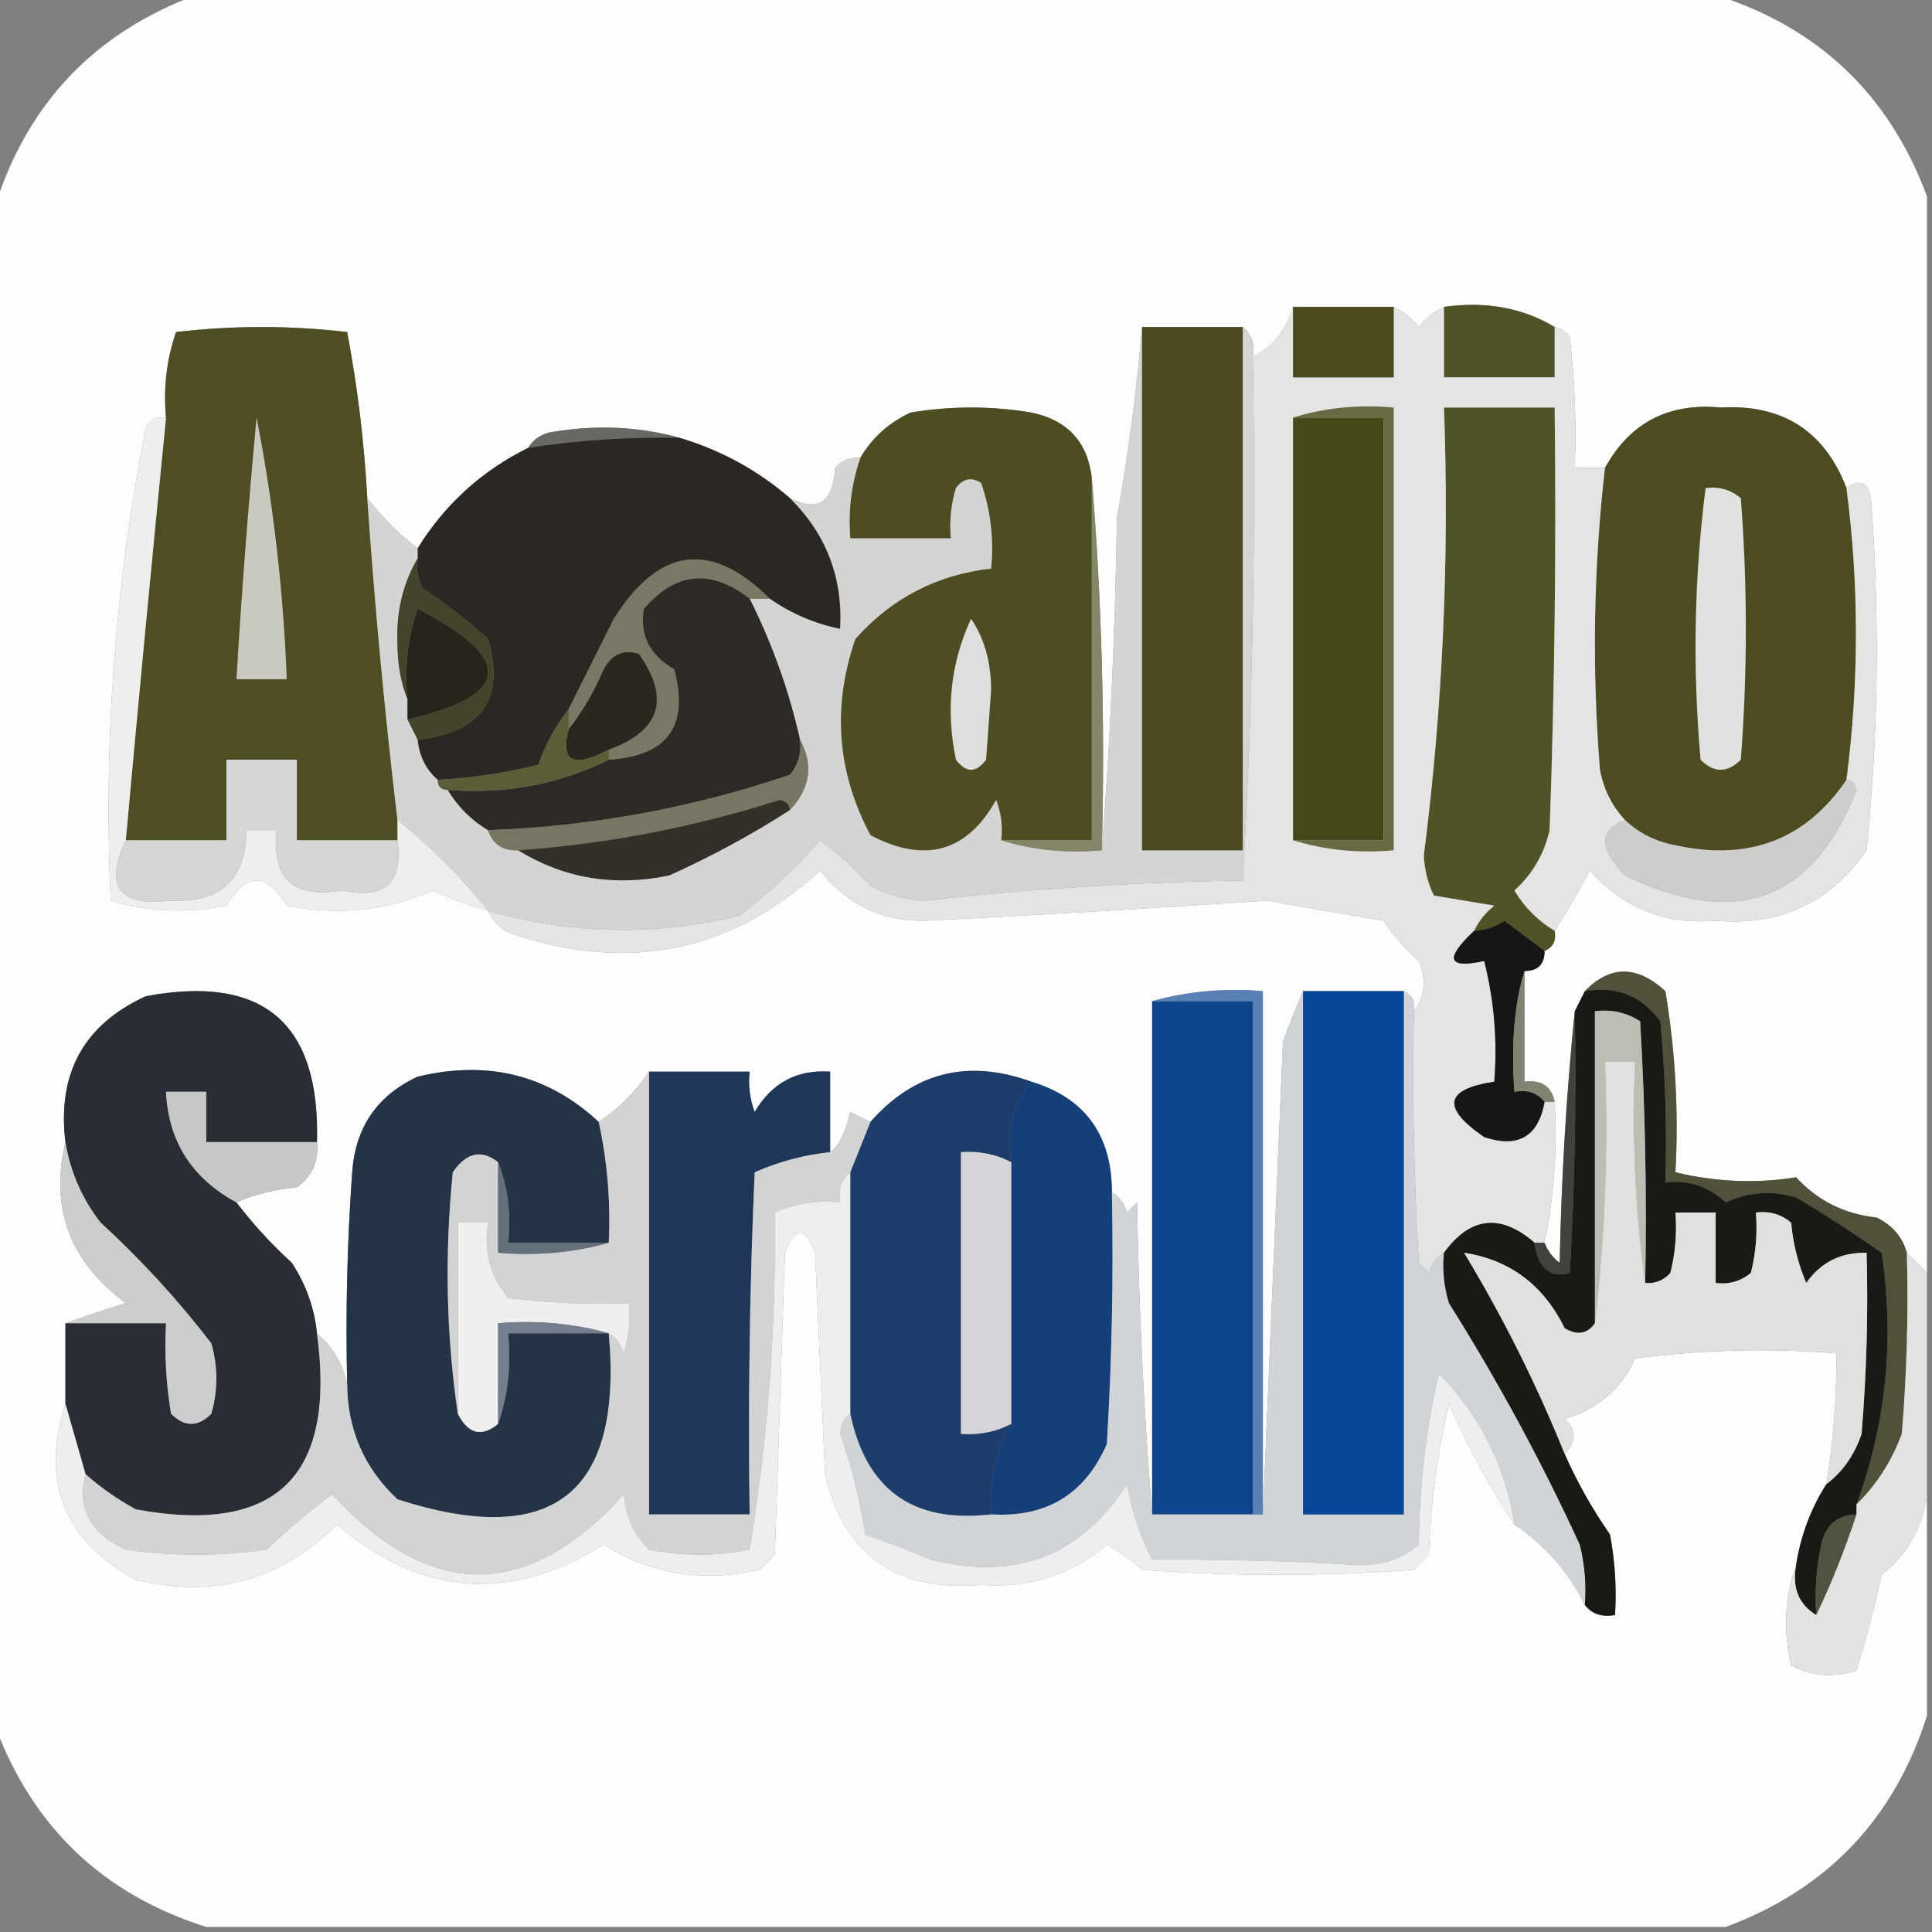 <?xml version="1.0" encoding="UTF-8"?>
<!DOCTYPE svg PUBLIC "-//W3C//DTD SVG 1.1//EN" "http://www.w3.org/Graphics/SVG/1.1/DTD/svg11.dtd">
<svg xmlns="http://www.w3.org/2000/svg" version="1.1" width="192px" height="192px" style="shape-rendering:geometricPrecision; text-rendering:geometricPrecision; image-rendering:optimizeQuality; fill-rule:evenodd; clip-rule:evenodd" xmlns:xlink="http://www.w3.org/1999/xlink">
<rect width="100%" height="100%" fill="#808080" stroke="none"/>
<g><path style="opacity:0.995" fill="#fdfdfd" d="M 19.5,-0.5 C 69.833,-0.5 120.167,-0.5 170.5,-0.5C 180.741,2.74 187.741,9.407 191.5,19.5C 191.5,55.167 191.5,90.833 191.5,126.5C 190.833,125.833 190.167,125.167 189.5,124.5C 189.063,122.926 188.063,121.759 186.5,121C 183.278,120.65 180.612,119.316 178.5,117C 174.524,117.636 170.524,117.469 166.5,116.5C 166.829,110.463 166.496,104.463 165.5,98.5C 162.677,95.913 160.01,95.913 157.5,98.5C 157.167,99.167 156.833,99.833 156.5,100.5C 155.671,108.657 155.171,116.99 155,125.5C 154.283,124.956 153.783,124.289 153.5,123.5C 154.441,118.93 154.774,114.263 154.5,109.5C 154.179,107.952 153.179,107.285 151.5,107.5C 151.5,103.833 151.5,100.167 151.5,96.5C 152.833,96.5 153.5,95.833 153.5,94.5C 154.338,94.158 154.672,93.492 154.5,92.5C 155.757,90.578 156.923,88.578 158,86.5C 161.324,90.245 165.491,91.911 170.5,91.5C 176.901,92.039 181.901,89.705 185.5,84.5C 186.645,73.213 186.811,61.88 186,50.5C 185.925,48.065 185.092,47.398 183.5,48.5C 181.312,42.822 177.145,40.156 171,40.5C 165.819,40.007 161.986,42.007 159.5,46.5C 158.5,46.5 157.5,46.5 156.5,46.5C 156.666,42.154 156.499,37.821 156,33.5C 155.617,32.944 155.117,32.611 154.5,32.5C 151.316,30.586 147.649,29.92 143.5,30.5C 142.542,30.953 141.708,31.619 141,32.5C 140.292,31.619 139.458,30.953 138.5,30.5C 135.167,30.5 131.833,30.5 128.5,30.5C 127.868,32.743 126.534,34.409 124.5,35.5C 124.737,34.209 124.404,33.209 123.5,32.5C 120.167,32.5 116.833,32.5 113.5,32.5C 112.96,38.823 112.127,45.157 111,51.5C 110.83,62.674 110.33,73.674 109.5,84.5C 109.829,71.989 109.495,59.655 108.5,47.5C 108.089,43.921 106.089,41.754 102.5,41C 98.5,40.333 94.5,40.333 90.5,41C 88.34,41.996 86.673,43.496 85.5,45.5C 84.504,45.414 83.671,45.748 83,46.5C 82.773,49.936 81.273,50.936 78.5,49.5C 75.287,46.726 71.62,44.726 67.5,43.5C 63.354,42.353 59.02,42.186 54.5,43C 53.584,43.278 52.917,43.778 52.5,44.5C 47.878,46.789 44.212,50.122 41.5,54.5C 39.605,53.027 37.939,51.36 36.5,49.5C 36.192,43.914 35.526,38.414 34.5,33C 28.833,32.333 23.167,32.333 17.5,33C 16.556,35.719 16.223,38.553 16.5,41.5C 15.624,41.369 14.957,41.703 14.5,42.5C 11.439,58.01 10.272,73.677 11,89.5C 14.744,90.626 18.577,90.793 22.5,90C 24.5,86.667 26.5,86.667 28.5,90C 33.575,91.009 38.409,90.509 43,88.5C 44.8,89.32 46.634,89.986 48.5,90.5C 49.058,91.79 50.058,92.623 51.5,93C 62.875,96.614 72.875,94.447 81.5,86.5C 84.168,89.918 87.668,91.584 92,91.5C 103.397,90.924 114.73,90.258 126,89.5C 129.8,90.199 133.633,90.865 137.5,91.5C 138.48,92.981 139.647,94.315 141,95.5C 141.78,97.387 141.613,99.054 140.5,100.5C 140.672,99.508 140.338,98.842 139.5,98.5C 136.167,98.5 132.833,98.5 129.5,98.5C 128.837,100.042 128.17,101.709 127.5,103.5C 126.833,119.328 126.167,134.995 125.5,150.5C 125.5,133.167 125.5,115.833 125.5,98.5C 121.629,98.185 117.962,98.518 114.5,99.5C 114.5,116.5 114.5,133.5 114.5,150.5C 113.67,140.341 113.17,130.008 113,119.5C 112.667,119.833 112.333,120.167 112,120.5C 111.722,119.584 111.222,118.918 110.5,118.5C 110.49,112.786 107.823,109.12 102.5,107.5C 96.183,105.216 90.85,106.549 86.5,111.5C 85.85,111.196 85.183,110.863 84.5,110.5C 83.992,112.653 83.326,113.987 82.5,114.5C 82.5,111.833 82.5,109.167 82.5,106.5C 79.216,106.269 76.716,107.603 75,110.5C 74.51,109.207 74.343,107.873 74.5,106.5C 71.167,106.5 67.833,106.5 64.5,106.5C 63.145,108.521 61.479,110.188 59.5,111.5C 54.477,106.822 48.477,105.322 41.5,107C 37.479,108.868 35.313,112.035 35,116.5C 34.5,123.492 34.334,130.492 34.5,137.5C 34.028,135.469 33.028,133.802 31.5,132.5C 31.245,129.984 30.411,127.65 29,125.5C 26.96,123.63 25.127,121.63 23.5,119.5C 25.292,118.691 27.292,118.191 29.5,118C 31.037,116.89 31.703,115.39 31.5,113.5C 31.828,101.662 26.161,96.829 14.5,99C 8.339,101.817 5.672,106.65 6.5,113.5C 4.943,120.068 6.943,125.401 12.5,129.5C 10.369,130.169 8.369,130.835 6.5,131.5C 6.5,134.167 6.5,136.833 6.5,139.5C 4.033,147.266 6.366,153.099 13.5,157C 21.254,158.866 27.92,157.033 33.5,151.5C 41.828,158.636 50.661,159.302 60,153.5C 64.692,156.442 69.858,157.276 75.5,156C 76,155.5 76.5,155 77,154.5C 77.333,144.5 77.667,134.5 78,124.5C 79,121.833 80,121.833 81,124.5C 81.333,131.833 81.667,139.167 82,146.5C 83.882,154.548 89.049,158.215 97.5,157.5C 102.248,157.861 106.415,156.528 110,153.5C 111.255,154.211 112.421,155.044 113.5,156C 122.5,156.667 131.5,156.667 140.5,156C 141,155.5 141.5,155 142,154.5C 142.173,149.416 142.839,144.416 144,139.5C 145.917,143.858 148.083,147.858 150.5,151.5C 153.576,153.573 155.91,156.239 157.5,159.5C 158.209,160.404 159.209,160.737 160.5,160.5C 160.664,157.813 160.497,155.146 160,152.5C 158.223,149.941 156.723,147.274 155.5,144.5C 156.684,143.312 156.684,142.145 155.5,141C 158.743,140.092 161.077,138.092 162.5,135C 169.303,134.123 175.969,133.956 182.5,134.5C 182.533,138.869 182.2,143.202 181.5,147.5C 179.957,149.928 178.957,152.594 178.5,155.5C 177.359,158.64 177.192,161.973 178,165.5C 180.064,166.591 182.231,166.758 184.5,166C 185.455,162.901 186.289,159.734 187,156.5C 189.633,154.359 191.133,151.692 191.5,148.5C 191.5,155.833 191.5,163.167 191.5,170.5C 188.26,180.741 181.593,187.741 171.5,191.5C 121.167,191.5 70.833,191.5 20.5,191.5C 10.259,188.26 3.259,181.593 -0.5,171.5C -0.5,121.167 -0.5,70.833 -0.5,20.5C 2.74,10.259 9.407,3.259 19.5,-0.5 Z"/></g>
<g><path style="opacity:1" fill="#525227" d="M 143.5,30.5 C 147.649,29.92 151.316,30.586 154.5,32.5C 154.5,34.167 154.5,35.833 154.5,37.5C 150.833,37.5 147.167,37.5 143.5,37.5C 143.5,35.167 143.5,32.833 143.5,30.5 Z"/></g>
<g><path style="opacity:1" fill="#4e4e22" d="M 36.5,49.5 C 37.236,60.196 38.236,70.862 39.5,81.5C 39.5,82.167 39.5,82.833 39.5,83.5C 36.167,83.5 32.833,83.5 29.5,83.5C 29.5,80.833 29.5,78.167 29.5,75.5C 27.167,75.5 24.833,75.5 22.5,75.5C 22.5,78.167 22.5,80.833 22.5,83.5C 19.167,83.5 15.833,83.5 12.5,83.5C 13.775,69.474 15.108,55.474 16.5,41.5C 16.223,38.553 16.556,35.719 17.5,33C 23.167,32.333 28.833,32.333 34.5,33C 35.526,38.414 36.192,43.914 36.5,49.5 Z"/></g>
<g><path style="opacity:1" fill="#4d4d21" d="M 108.5,47.5 C 108.5,59.5 108.5,71.5 108.5,83.5C 105.5,83.5 102.5,83.5 99.5,83.5C 99.657,82.127 99.49,80.793 99,79.5C 96.087,84.689 91.92,85.856 86.5,83C 83.175,76.754 82.675,70.254 85,63.5C 88.606,59.447 93.106,57.114 98.5,56.5C 98.777,53.553 98.444,50.719 97.5,48C 96.551,47.383 95.718,47.549 95,48.5C 94.507,50.134 94.34,51.801 94.5,53.5C 91.167,53.5 87.833,53.5 84.5,53.5C 84.279,50.721 84.612,48.054 85.5,45.5C 86.673,43.496 88.34,41.996 90.5,41C 94.5,40.333 98.5,40.333 102.5,41C 106.089,41.754 108.089,43.921 108.5,47.5 Z"/></g>
<g><path style="opacity:1" fill="#4d4c20" d="M 183.5,48.5 C 184.754,58.117 184.754,67.784 183.5,77.5C 179.46,83.444 173.794,85.611 166.5,84C 164.548,83.634 162.882,82.8 161.5,81.5C 160.199,80.118 159.366,78.452 159,76.5C 158.193,66.423 158.36,56.423 159.5,46.5C 161.986,42.007 165.819,40.007 171,40.5C 177.145,40.156 181.312,42.822 183.5,48.5 Z"/></g>
<g><path style="opacity:1" fill="#525227" d="M 154.5,92.5 C 154.672,93.492 154.338,94.158 153.5,94.5C 152.185,93.524 150.852,92.524 149.5,91.5C 148.583,92.127 147.583,92.461 146.5,92.5C 146.953,91.542 147.619,90.708 148.5,90C 146.5,89.667 144.5,89.333 142.5,89C 141.892,87.769 141.559,86.436 141.5,85C 143.382,70.247 144.049,55.414 143.5,40.5C 147.167,40.5 150.833,40.5 154.5,40.5C 154.667,54.504 154.5,68.504 154,82.5C 153.464,84.869 152.297,86.869 150.5,88.5C 151.521,90.188 152.855,91.521 154.5,92.5 Z"/></g>
<g><path style="opacity:1" fill="#6a6864" d="M 67.5,43.5 C 62.464,43.413 57.464,43.746 52.5,44.5C 52.917,43.778 53.584,43.278 54.5,43C 59.02,42.186 63.354,42.353 67.5,43.5 Z"/></g>
<g><path style="opacity:1" fill="#2b2823" d="M 67.5,43.5 C 71.62,44.726 75.287,46.726 78.5,49.5C 82.108,53.055 83.775,57.388 83.5,62.5C 80.978,61.989 78.645,60.989 76.5,59.5C 70.665,53.693 65.498,54.36 61,61.5C 59.502,64.495 58.002,67.495 56.5,70.5C 55.229,72.109 54.229,73.942 53.5,76C 50.207,76.826 46.874,77.326 43.5,77.5C 42.326,76.486 41.66,75.153 41.5,73.5C 47.887,72.804 50.22,69.471 48.5,63.5C 46.476,61.642 44.309,59.975 42,58.5C 41.517,57.552 41.35,56.552 41.5,55.5C 41.5,55.167 41.5,54.833 41.5,54.5C 44.212,50.122 47.878,46.789 52.5,44.5C 57.464,43.746 62.464,43.413 67.5,43.5 Z"/></g>
<g><path style="opacity:1" fill="#e4e4e2" d="M 128.5,30.5 C 128.5,32.833 128.5,35.167 128.5,37.5C 131.833,37.5 135.167,37.5 138.5,37.5C 138.5,35.167 138.5,32.833 138.5,30.5C 139.458,30.953 140.292,31.619 141,32.5C 141.708,31.619 142.542,30.953 143.5,30.5C 143.5,32.833 143.5,35.167 143.5,37.5C 147.167,37.5 150.833,37.5 154.5,37.5C 154.5,35.833 154.5,34.167 154.5,32.5C 155.117,32.611 155.617,32.944 156,33.5C 156.499,37.821 156.666,42.154 156.5,46.5C 157.5,46.5 158.5,46.5 159.5,46.5C 158.36,56.423 158.193,66.423 159,76.5C 159.366,78.452 160.199,80.118 161.5,81.5C 158.877,82.432 158.877,84.265 161.5,87C 172.558,92.347 180.224,89.514 184.5,78.5C 184.376,77.893 184.043,77.56 183.5,77.5C 184.754,67.784 184.754,58.117 183.5,48.5C 185.092,47.398 185.925,48.065 186,50.5C 186.811,61.88 186.645,73.213 185.5,84.5C 181.901,89.705 176.901,92.039 170.5,91.5C 165.491,91.911 161.324,90.245 158,86.5C 156.923,88.578 155.757,90.578 154.5,92.5C 152.855,91.521 151.521,90.188 150.5,88.5C 152.297,86.869 153.464,84.869 154,82.5C 154.5,68.504 154.667,54.504 154.5,40.5C 150.833,40.5 147.167,40.5 143.5,40.5C 144.049,55.414 143.382,70.247 141.5,85C 141.559,86.436 141.892,87.769 142.5,89C 144.5,89.333 146.5,89.667 148.5,90C 147.619,90.708 146.953,91.542 146.5,92.5C 143.526,95.297 143.86,96.297 147.5,95.5C 148.491,99.445 148.824,103.445 148.5,107.5C 143.564,108.241 143.23,110.074 147.5,113C 150.872,114.122 152.872,112.955 153.5,109.5C 153.833,109.5 154.167,109.5 154.5,109.5C 154.774,114.263 154.441,118.93 153.5,123.5C 153.167,123.5 152.833,123.5 152.5,123.5C 149.122,120.576 146.122,120.91 143.5,124.5C 142.778,124.918 142.278,125.584 142,126.5C 141.667,126.167 141.333,125.833 141,125.5C 140.5,117.173 140.334,108.84 140.5,100.5C 141.613,99.054 141.78,97.387 141,95.5C 139.647,94.315 138.48,92.981 137.5,91.5C 133.633,90.865 129.8,90.199 126,89.5C 114.73,90.258 103.397,90.924 92,91.5C 87.668,91.584 84.168,89.918 81.5,86.5C 72.875,94.447 62.875,96.614 51.5,93C 50.058,92.623 49.058,91.79 48.5,90.5C 56.713,92.873 65.047,93.039 73.5,91C 76.441,88.713 79.108,86.213 81.5,83.5C 83.316,84.815 84.983,86.315 86.5,88C 88.199,88.958 90.033,89.458 92,89.5C 102.546,88.329 113.046,87.663 123.5,87.5C 124.486,70.214 124.819,52.88 124.5,35.5C 126.534,34.409 127.868,32.743 128.5,30.5 Z"/></g>
<g><path style="opacity:1" fill="#686842" d="M 128.5,41.5 C 131.625,40.521 134.958,40.187 138.5,40.5C 138.5,55.167 138.5,69.833 138.5,84.5C 134.958,84.813 131.625,84.479 128.5,83.5C 131.5,83.5 134.5,83.5 137.5,83.5C 137.5,69.5 137.5,55.5 137.5,41.5C 134.5,41.5 131.5,41.5 128.5,41.5 Z"/></g>
<g><path style="opacity:1" fill="#48491b" d="M 128.5,41.5 C 131.5,41.5 134.5,41.5 137.5,41.5C 137.5,55.5 137.5,69.5 137.5,83.5C 134.5,83.5 131.5,83.5 128.5,83.5C 128.5,69.5 128.5,55.5 128.5,41.5 Z"/></g>
<g><path style="opacity:1" fill="#4b4b1e" d="M 128.5,30.5 C 131.833,30.5 135.167,30.5 138.5,30.5C 138.5,32.833 138.5,35.167 138.5,37.5C 135.167,37.5 131.833,37.5 128.5,37.5C 128.5,35.167 128.5,32.833 128.5,30.5 Z"/></g>
<g><path style="opacity:1" fill="#e1e1df" d="M 169.5,48.5 C 170.822,48.33 171.989,48.663 173,49.5C 173.667,58.167 173.667,66.833 173,75.5C 171.667,76.833 170.333,76.833 169,75.5C 168.196,66.422 168.363,57.422 169.5,48.5 Z"/></g>
<g><path style="opacity:1" fill="#d4d4d2" d="M 113.5,32.5 C 113.5,49.833 113.5,67.167 113.5,84.5C 116.833,84.5 120.167,84.5 123.5,84.5C 123.5,67.167 123.5,49.833 123.5,32.5C 124.404,33.209 124.737,34.209 124.5,35.5C 124.819,52.88 124.486,70.214 123.5,87.5C 113.046,87.663 102.546,88.329 92,89.5C 90.033,89.458 88.199,88.958 86.5,88C 84.983,86.315 83.316,84.815 81.5,83.5C 79.108,86.213 76.441,88.713 73.5,91C 65.047,93.039 56.713,92.873 48.5,90.5C 45.806,87.139 42.806,84.139 39.5,81.5C 38.236,70.862 37.236,60.196 36.5,49.5C 37.939,51.36 39.605,53.027 41.5,54.5C 41.5,54.833 41.5,55.167 41.5,55.5C 40.027,58.017 39.36,60.85 39.5,64C 39.506,66.033 39.839,67.866 40.5,69.5C 40.5,70.167 40.5,70.833 40.5,71.5C 40.833,72.167 41.167,72.833 41.5,73.5C 41.66,75.153 42.326,76.486 43.5,77.5C 43.5,78.167 43.833,78.5 44.5,78.5C 45.5,80.167 46.833,81.5 48.5,82.5C 48.973,83.906 49.973,84.573 51.5,84.5C 56.04,87.296 61.04,88.129 66.5,87C 70.702,85.108 74.702,82.941 78.5,80.5C 80.534,78.345 80.867,76.012 79.5,73.5C 78.405,68.64 76.738,63.974 74.5,59.5C 75.167,59.5 75.833,59.5 76.5,59.5C 78.645,60.989 80.978,61.989 83.5,62.5C 83.775,57.388 82.108,53.055 78.5,49.5C 81.273,50.936 82.773,49.936 83,46.5C 83.671,45.748 84.504,45.414 85.5,45.5C 84.612,48.054 84.279,50.721 84.5,53.5C 87.833,53.5 91.167,53.5 94.5,53.5C 94.34,51.801 94.507,50.134 95,48.5C 95.718,47.549 96.551,47.383 97.5,48C 98.444,50.719 98.777,53.553 98.5,56.5C 93.106,57.114 88.606,59.447 85,63.5C 82.675,70.254 83.175,76.754 86.5,83C 91.92,85.856 96.087,84.689 99,79.5C 99.49,80.793 99.657,82.127 99.5,83.5C 102.625,84.479 105.958,84.813 109.5,84.5C 110.33,73.674 110.83,62.674 111,51.5C 112.127,45.157 112.96,38.823 113.5,32.5 Z"/></g>
<g><path style="opacity:1" fill="#858567" d="M 108.5,47.5 C 109.495,59.655 109.829,71.989 109.5,84.5C 105.958,84.813 102.625,84.479 99.5,83.5C 102.5,83.5 105.5,83.5 108.5,83.5C 108.5,71.5 108.5,59.5 108.5,47.5 Z"/></g>
<g><path style="opacity:1" fill="#4b4a1e" d="M 113.5,32.5 C 116.833,32.5 120.167,32.5 123.5,32.5C 123.5,49.833 123.5,67.167 123.5,84.5C 120.167,84.5 116.833,84.5 113.5,84.5C 113.5,67.167 113.5,49.833 113.5,32.5 Z"/></g>
<g><path style="opacity:1" fill="#c9c9c2" d="M 25.5,41.5 C 27.153,49.95 28.153,58.617 28.5,67.5C 26.833,67.5 25.167,67.5 23.5,67.5C 24.014,58.818 24.681,50.152 25.5,41.5 Z"/></g>
<g><path style="opacity:1" fill="#7a7865" d="M 76.5,59.5 C 75.833,59.5 75.167,59.5 74.5,59.5C 70.638,56.509 67.138,56.842 64,60.5C 63.551,63.094 64.551,65.094 67,66.5C 68.523,72.146 66.356,75.146 60.5,75.5C 60.5,75.167 60.5,74.833 60.5,74.5C 65.625,72.625 66.625,69.458 63.5,65C 62.004,64.493 60.837,64.993 60,66.5C 59.059,68.727 57.892,70.727 56.5,72.5C 56.5,71.833 56.5,71.167 56.5,70.5C 58.002,67.495 59.502,64.495 61,61.5C 65.498,54.36 70.665,53.693 76.5,59.5 Z"/></g>
<g><path style="opacity:1" fill="#46432b" d="M 41.5,55.5 C 41.35,56.552 41.517,57.552 42,58.5C 44.309,59.975 46.476,61.642 48.5,63.5C 50.22,69.471 47.887,72.804 41.5,73.5C 41.167,72.833 40.833,72.167 40.5,71.5C 50.829,69.125 51.162,65.459 41.5,60.5C 40.516,63.428 40.183,66.428 40.5,69.5C 39.839,67.866 39.506,66.033 39.5,64C 39.36,60.85 40.027,58.017 41.5,55.5 Z"/></g>
<g><path style="opacity:1" fill="#2d2a25" d="M 74.5,59.5 C 76.738,63.974 78.405,68.64 79.5,73.5C 79.67,74.822 79.337,75.989 78.5,77C 68.798,80.298 58.798,82.131 48.5,82.5C 46.833,81.5 45.5,80.167 44.5,78.5C 50.228,78.947 55.562,77.947 60.5,75.5C 66.356,75.146 68.523,72.146 67,66.5C 64.551,65.094 63.551,63.094 64,60.5C 67.138,56.842 70.638,56.509 74.5,59.5 Z"/></g>
<g><path style="opacity:1" fill="#eeeeed" d="M 16.5,41.5 C 15.108,55.474 13.775,69.474 12.5,83.5C 10.338,88.133 11.838,90.133 17,89.5C 21.933,89.732 24.433,87.399 24.5,82.5C 25.5,82.5 26.5,82.5 27.5,82.5C 26.964,87.327 29.13,89.327 34,88.5C 38.258,89.407 40.091,87.741 39.5,83.5C 39.5,82.833 39.5,82.167 39.5,81.5C 42.806,84.139 45.806,87.139 48.5,90.5C 46.634,89.986 44.8,89.32 43,88.5C 38.409,90.509 33.575,91.009 28.5,90C 26.5,86.667 24.5,86.667 22.5,90C 18.577,90.793 14.744,90.626 11,89.5C 10.272,73.677 11.439,58.01 14.5,42.5C 14.957,41.703 15.624,41.369 16.5,41.5 Z"/></g>
<g><path style="opacity:1" fill="#27241e" d="M 40.5,71.5 C 40.5,70.833 40.5,70.167 40.5,69.5C 40.183,66.428 40.516,63.428 41.5,60.5C 51.162,65.459 50.829,69.125 40.5,71.5 Z"/></g>
<g><path style="opacity:1" fill="#2a2721" d="M 60.5,74.5 C 56.985,76.361 55.652,75.694 56.5,72.5C 57.892,70.727 59.059,68.727 60,66.5C 60.837,64.993 62.004,64.493 63.5,65C 66.625,69.458 65.625,72.625 60.5,74.5 Z"/></g>
<g><path style="opacity:1" fill="#dededc" d="M 96.5,61.5 C 97.805,63.397 98.471,65.731 98.5,68.5C 98.333,70.833 98.167,73.167 98,75.5C 97,76.833 96,76.833 95,75.5C 93.966,70.543 94.466,65.876 96.5,61.5 Z"/></g>
<g><path style="opacity:1" fill="#5d5c39" d="M 56.5,70.5 C 56.5,71.167 56.5,71.833 56.5,72.5C 55.652,75.694 56.985,76.361 60.5,74.5C 60.5,74.833 60.5,75.167 60.5,75.5C 55.562,77.947 50.228,78.947 44.5,78.5C 43.833,78.5 43.5,78.167 43.5,77.5C 46.874,77.326 50.207,76.826 53.5,76C 54.229,73.942 55.229,72.109 56.5,70.5 Z"/></g>
<g><path style="opacity:1" fill="#787662" d="M 79.5,73.5 C 80.867,76.012 80.534,78.345 78.5,80.5C 78.44,79.957 78.107,79.624 77.5,79.5C 68.898,82.221 60.231,83.888 51.5,84.5C 49.973,84.573 48.973,83.906 48.5,82.5C 58.798,82.131 68.798,80.298 78.5,77C 79.337,75.989 79.67,74.822 79.5,73.5 Z"/></g>
<g><path style="opacity:1" fill="#33302a" d="M 78.5,80.5 C 74.702,82.941 70.702,85.108 66.5,87C 61.04,88.129 56.04,87.296 51.5,84.5C 60.231,83.888 68.898,82.221 77.5,79.5C 78.107,79.624 78.44,79.957 78.5,80.5 Z"/></g>
<g><path style="opacity:1" fill="#cdcdcb" d="M 183.5,77.5 C 184.043,77.56 184.376,77.893 184.5,78.5C 180.224,89.514 172.558,92.347 161.5,87C 158.877,84.265 158.877,82.432 161.5,81.5C 162.882,82.8 164.548,83.634 166.5,84C 173.794,85.611 179.46,83.444 183.5,77.5 Z"/></g>
<g><path style="opacity:1" fill="#d5d5d3" d="M 39.5,83.5 C 40.091,87.741 38.258,89.407 34,88.5C 29.13,89.327 26.964,87.327 27.5,82.5C 26.5,82.5 25.5,82.5 24.5,82.5C 24.433,87.399 21.933,89.732 17,89.5C 11.838,90.133 10.338,88.133 12.5,83.5C 15.833,83.5 19.167,83.5 22.5,83.5C 22.5,80.833 22.5,78.167 22.5,75.5C 24.833,75.5 27.167,75.5 29.5,75.5C 29.5,78.167 29.5,80.833 29.5,83.5C 32.833,83.5 36.167,83.5 39.5,83.5 Z"/></g>
<g><path style="opacity:1" fill="#161614" d="M 153.5,94.5 C 153.5,95.833 152.833,96.5 151.5,96.5C 150.498,99.722 150.165,103.722 150.5,108.5C 151.791,108.263 152.791,108.596 153.5,109.5C 152.872,112.955 150.872,114.122 147.5,113C 143.23,110.074 143.564,108.241 148.5,107.5C 148.824,103.445 148.491,99.445 147.5,95.5C 143.86,96.297 143.526,95.297 146.5,92.5C 147.583,92.461 148.583,92.127 149.5,91.5C 150.852,92.524 152.185,93.524 153.5,94.5 Z"/></g>
<g><path style="opacity:1" fill="#838371" d="M 151.5,96.5 C 151.5,100.167 151.5,103.833 151.5,107.5C 153.179,107.285 154.179,107.952 154.5,109.5C 154.167,109.5 153.833,109.5 153.5,109.5C 152.791,108.596 151.791,108.263 150.5,108.5C 150.165,103.722 150.498,99.722 151.5,96.5 Z"/></g>
<g><path style="opacity:1" fill="#0f438b" d="M 114.5,99.5 C 117.833,99.5 121.167,99.5 124.5,99.5C 124.5,116.5 124.5,133.5 124.5,150.5C 121.167,150.5 117.833,150.5 114.5,150.5C 114.5,133.5 114.5,116.5 114.5,99.5 Z"/></g>
<g><path style="opacity:1" fill="#253346" d="M 59.5,111.5 C 60.36,115.434 60.693,119.434 60.5,123.5C 57.167,123.5 53.833,123.5 50.5,123.5C 50.806,120.615 50.473,117.948 49.5,115.5C 47.847,114.201 46.347,114.534 45,116.5C 44.177,124.677 44.344,132.677 45.5,140.5C 46.538,142.519 47.872,142.853 49.5,141.5C 50.477,138.713 50.81,135.713 50.5,132.5C 53.833,132.5 57.167,132.5 60.5,132.5C 61.924,148.471 54.924,153.971 39.5,149C 36.188,145.901 34.521,142.067 34.5,137.5C 34.334,130.492 34.5,123.492 35,116.5C 35.313,112.035 37.479,108.868 41.5,107C 48.477,105.322 54.477,106.822 59.5,111.5 Z"/></g>
<g><path style="opacity:1" fill="#1e3759" d="M 64.5,106.5 C 67.833,106.5 71.167,106.5 74.5,106.5C 74.343,107.873 74.51,109.207 75,110.5C 76.716,107.603 79.216,106.269 82.5,106.5C 82.5,109.167 82.5,111.833 82.5,114.5C 79.882,114.779 77.382,115.446 75,116.5C 74.5,127.828 74.334,139.162 74.5,150.5C 71.167,150.5 67.833,150.5 64.5,150.5C 64.5,135.833 64.5,121.167 64.5,106.5 Z"/></g>
<g><path style="opacity:1" fill="#1e3d6a" d="M 102.5,107.5 C 100.631,109.635 99.964,112.302 100.5,115.5C 98.958,114.699 97.291,114.366 95.5,114.5C 95.5,123.833 95.5,133.167 95.5,142.5C 97.291,142.634 98.958,142.301 100.5,141.5C 98.956,144.248 98.29,147.248 98.5,150.5C 90.744,151.403 86.078,148.069 84.5,140.5C 84.5,132.5 84.5,124.5 84.5,116.5C 85.167,114.833 85.833,113.167 86.5,111.5C 90.85,106.549 96.183,105.216 102.5,107.5 Z"/></g>
<g><path style="opacity:1" fill="#153f79" d="M 102.5,107.5 C 107.823,109.12 110.49,112.786 110.5,118.5C 110.666,126.84 110.5,135.173 110,143.5C 107.829,148.494 103.996,150.828 98.5,150.5C 98.29,147.248 98.956,144.248 100.5,141.5C 100.5,132.833 100.5,124.167 100.5,115.5C 99.964,112.302 100.631,109.635 102.5,107.5 Z"/></g>
<g><path style="opacity:1" fill="#292e35" d="M 31.5,113.5 C 27.833,113.5 24.167,113.5 20.5,113.5C 20.5,111.833 20.5,110.167 20.5,108.5C 19.167,108.5 17.833,108.5 16.5,108.5C 16.726,113.413 19.059,117.08 23.5,119.5C 25.127,121.63 26.96,123.63 29,125.5C 30.411,127.65 31.245,129.984 31.5,132.5C 33.435,146.734 27.435,152.567 13.5,150C 11.677,149.003 10.01,147.836 8.5,146.5C 7.833,144.167 7.167,141.833 6.5,139.5C 6.5,136.833 6.5,134.167 6.5,131.5C 9.833,131.5 13.167,131.5 16.5,131.5C 16.335,134.518 16.502,137.518 17,140.5C 18.333,141.833 19.667,141.833 21,140.5C 21.667,138.167 21.667,135.833 21,133.5C 17.702,129.2 14.035,125.2 10,121.5C 8.155,119.133 6.989,116.467 6.5,113.5C 5.672,106.65 8.339,101.817 14.5,99C 26.161,96.829 31.828,101.662 31.5,113.5 Z"/></g>
<g><path style="opacity:1" fill="#42423d" d="M 156.5,100.5 C 156.666,109.173 156.5,117.84 156,126.5C 153.995,127.032 152.829,126.032 152.5,123.5C 152.833,123.5 153.167,123.5 153.5,123.5C 153.783,124.289 154.283,124.956 155,125.5C 155.171,116.99 155.671,108.657 156.5,100.5 Z"/></g>
<g><path style="opacity:1" fill="#c6c7c7" d="M 31.5,113.5 C 31.703,115.39 31.037,116.89 29.5,118C 27.292,118.191 25.292,118.691 23.5,119.5C 19.059,117.08 16.726,113.413 16.5,108.5C 17.833,108.5 19.167,108.5 20.5,108.5C 20.5,110.167 20.5,111.833 20.5,113.5C 24.167,113.5 27.833,113.5 31.5,113.5 Z"/></g>
<g><path style="opacity:1" fill="#d0d3d8" d="M 129.5,98.5 C 129.5,115.833 129.5,133.167 129.5,150.5C 132.833,150.5 136.167,150.5 139.5,150.5C 139.5,133.167 139.5,115.833 139.5,98.5C 140.338,98.842 140.672,99.508 140.5,100.5C 140.334,108.84 140.5,117.173 141,125.5C 141.333,125.833 141.667,126.167 142,126.5C 142.278,125.584 142.778,124.918 143.5,124.5C 143.34,126.199 143.506,127.866 144,129.5C 148.871,137.244 153.204,145.244 157,153.5C 157.495,155.473 157.662,157.473 157.5,159.5C 155.91,156.239 153.576,153.573 150.5,151.5C 149.622,145.745 147.122,140.745 143,136.5C 141.714,141.992 141.047,147.659 141,153.5C 139.178,155.045 137.011,155.712 134.5,155.5C 127.873,155.114 121.206,154.947 114.5,155C 113.286,152.649 112.452,150.149 112,147.5C 107.445,154.613 100.945,157.113 92.5,155C 90.341,154.088 88.175,153.255 86,152.5C 85.474,149.089 84.641,145.755 83.5,142.5C 83.543,141.584 83.876,140.917 84.5,140.5C 86.078,148.069 90.744,151.403 98.5,150.5C 103.996,150.828 107.829,148.494 110,143.5C 110.5,135.173 110.666,126.84 110.5,118.5C 111.222,118.918 111.722,119.584 112,120.5C 112.333,120.167 112.667,119.833 113,119.5C 113.17,130.008 113.67,140.341 114.5,150.5C 117.833,150.5 121.167,150.5 124.5,150.5C 124.833,150.5 125.167,150.5 125.5,150.5C 126.167,134.995 126.833,119.328 127.5,103.5C 128.17,101.709 128.837,100.042 129.5,98.5 Z"/></g>
<g><path style="opacity:1" fill="#074599" d="M 129.5,98.5 C 132.833,98.5 136.167,98.5 139.5,98.5C 139.5,115.833 139.5,133.167 139.5,150.5C 136.167,150.5 132.833,150.5 129.5,150.5C 129.5,133.167 129.5,115.833 129.5,98.5 Z"/></g>
<g><path style="opacity:1" fill="#5880b5" d="M 114.5,99.5 C 117.962,98.518 121.629,98.185 125.5,98.5C 125.5,115.833 125.5,133.167 125.5,150.5C 125.167,150.5 124.833,150.5 124.5,150.5C 124.5,133.5 124.5,116.5 124.5,99.5C 121.167,99.5 117.833,99.5 114.5,99.5 Z"/></g>
<g><path style="opacity:1" fill="#d3d5d9" d="M 100.5,115.5 C 100.5,124.167 100.5,132.833 100.5,141.5C 98.958,142.301 97.291,142.634 95.5,142.5C 95.5,133.167 95.5,123.833 95.5,114.5C 97.291,114.366 98.958,114.699 100.5,115.5 Z"/></g>
<g><path style="opacity:1" fill="#51513b" d="M 189.5,124.5 C 189.666,130.509 189.499,136.509 189,142.5C 187.974,145.239 186.474,147.572 184.5,149.5C 187.444,141.468 188.278,133.134 187,124.5C 184.212,122.552 181.379,120.718 178.5,119C 176.101,118.289 173.768,118.456 171.5,119.5C 169.827,117.914 167.827,117.247 165.5,117.5C 165.666,112.156 165.499,106.823 165,101.5C 163.152,98.959 160.652,97.959 157.5,98.5C 160.01,95.913 162.677,95.913 165.5,98.5C 166.496,104.463 166.829,110.463 166.5,116.5C 170.524,117.469 174.524,117.636 178.5,117C 180.612,119.316 183.278,120.65 186.5,121C 188.063,121.759 189.063,122.926 189.5,124.5 Z"/></g>
<g><path style="opacity:1" fill="#1a1a15" d="M 157.5,98.5 C 160.652,97.959 163.152,98.959 165,101.5C 165.499,106.823 165.666,112.156 165.5,117.5C 167.827,117.247 169.827,117.914 171.5,119.5C 173.768,118.456 176.101,118.289 178.5,119C 181.379,120.718 184.212,122.552 187,124.5C 188.278,133.134 187.444,141.468 184.5,149.5C 184.5,149.833 184.5,150.167 184.5,150.5C 182.589,150.574 181.422,151.574 181,153.5C 180.503,155.81 180.337,158.143 180.5,160.5C 178.744,159.448 178.077,157.781 178.5,155.5C 178.957,152.594 179.957,149.928 181.5,147.5C 183.136,146.251 184.303,144.584 185,142.5C 185.499,136.509 185.666,130.509 185.5,124.5C 182.951,124.441 180.951,125.441 179.5,127.5C 178.692,125.577 178.192,123.577 178,121.5C 176.989,120.663 175.822,120.33 174.5,120.5C 174.662,122.527 174.495,124.527 174,126.5C 172.989,127.337 171.822,127.67 170.5,127.5C 170.5,125.167 170.5,122.833 170.5,120.5C 169.167,120.5 167.833,120.5 166.5,120.5C 166.662,122.527 166.495,124.527 166,126.5C 165.329,127.252 164.496,127.586 163.5,127.5C 163.666,118.827 163.5,110.16 163,101.5C 161.644,100.62 160.144,100.286 158.5,100.5C 158.5,110.833 158.5,121.167 158.5,131.5C 157.749,132.573 156.749,132.74 155.5,132C 153.383,127.697 150.05,125.197 145.5,124.5C 149.359,130.884 152.692,137.551 155.5,144.5C 156.723,147.274 158.223,149.941 160,152.5C 160.497,155.146 160.664,157.813 160.5,160.5C 159.209,160.737 158.209,160.404 157.5,159.5C 157.662,157.473 157.495,155.473 157,153.5C 153.204,145.244 148.871,137.244 144,129.5C 143.506,127.866 143.34,126.199 143.5,124.5C 146.122,120.91 149.122,120.576 152.5,123.5C 152.829,126.032 153.995,127.032 156,126.5C 156.5,117.84 156.666,109.173 156.5,100.5C 156.833,99.833 157.167,99.167 157.5,98.5 Z"/></g>
<g><path style="opacity:1" fill="#bdbdb4" d="M 163.5,127.5 C 162.508,120.352 162.175,113.019 162.5,105.5C 161.5,105.5 160.5,105.5 159.5,105.5C 159.826,114.349 159.493,123.016 158.5,131.5C 158.5,121.167 158.5,110.833 158.5,100.5C 160.144,100.286 161.644,100.62 163,101.5C 163.5,110.16 163.666,118.827 163.5,127.5 Z"/></g>
<g><path style="opacity:1" fill="#cccdcd" d="M 6.5,113.5 C 6.989,116.467 8.155,119.133 10,121.5C 14.035,125.2 17.702,129.2 21,133.5C 21.667,135.833 21.667,138.167 21,140.5C 19.667,141.833 18.333,141.833 17,140.5C 16.502,137.518 16.335,134.518 16.5,131.5C 13.167,131.5 9.833,131.5 6.5,131.5C 8.369,130.835 10.369,130.169 12.5,129.5C 6.943,125.401 4.943,120.068 6.5,113.5 Z"/></g>
<g><path style="opacity:1" fill="#e0e0df" d="M 163.5,127.5 C 164.496,127.586 165.329,127.252 166,126.5C 166.495,124.527 166.662,122.527 166.5,120.5C 167.833,120.5 169.167,120.5 170.5,120.5C 170.5,122.833 170.5,125.167 170.5,127.5C 171.822,127.67 172.989,127.337 174,126.5C 174.495,124.527 174.662,122.527 174.5,120.5C 175.822,120.33 176.989,120.663 178,121.5C 178.192,123.577 178.692,125.577 179.5,127.5C 180.951,125.441 182.951,124.441 185.5,124.5C 185.666,130.509 185.499,136.509 185,142.5C 184.303,144.584 183.136,146.251 181.5,147.5C 182.2,143.202 182.533,138.869 182.5,134.5C 175.969,133.956 169.303,134.123 162.5,135C 161.077,138.092 158.743,140.092 155.5,141C 156.684,142.145 156.684,143.312 155.5,144.5C 152.692,137.551 149.359,130.884 145.5,124.5C 150.05,125.197 153.383,127.697 155.5,132C 156.749,132.74 157.749,132.573 158.5,131.5C 159.493,123.016 159.826,114.349 159.5,105.5C 160.5,105.5 161.5,105.5 162.5,105.5C 162.175,113.019 162.508,120.352 163.5,127.5 Z"/></g>
<g><path style="opacity:1" fill="#d2d3d4" d="M 64.5,106.5 C 64.5,121.167 64.5,135.833 64.5,150.5C 67.833,150.5 71.167,150.5 74.5,150.5C 74.334,139.162 74.5,127.828 75,116.5C 77.382,115.446 79.882,114.779 82.5,114.5C 83.326,113.987 83.992,112.653 84.5,110.5C 85.183,110.863 85.85,111.196 86.5,111.5C 85.833,113.167 85.167,114.833 84.5,116.5C 83.596,117.209 83.263,118.209 83.5,119.5C 81.207,119.244 79.041,119.577 77,120.5C 77.134,131.916 76.3,143.083 74.5,154C 71.167,154.667 67.833,154.667 64.5,154C 62.996,152.509 62.163,150.676 62,148.5C 52.434,159.111 42.767,159.111 33,148.5C 30.728,150.212 28.561,152.046 26.5,154C 21.833,154.667 17.167,154.667 12.5,154C 8.936,152.375 7.602,149.875 8.5,146.5C 10.01,147.836 11.677,149.003 13.5,150C 27.435,152.567 33.435,146.734 31.5,132.5C 33.028,133.802 34.028,135.469 34.5,137.5C 34.521,142.067 36.188,145.901 39.5,149C 54.924,153.971 61.924,148.471 60.5,132.5C 61.222,132.918 61.722,133.584 62,134.5C 62.493,132.866 62.66,131.199 62.5,129.5C 58.486,129.666 54.486,129.499 50.5,129C 48.721,126.865 48.055,124.365 48.5,121.5C 47.5,121.5 46.5,121.5 45.5,121.5C 45.5,127.833 45.5,134.167 45.5,140.5C 44.344,132.677 44.177,124.677 45,116.5C 46.347,114.534 47.847,114.201 49.5,115.5C 49.5,118.5 49.5,121.5 49.5,124.5C 53.371,124.815 57.038,124.482 60.5,123.5C 60.693,119.434 60.36,115.434 59.5,111.5C 61.479,110.188 63.145,108.521 64.5,106.5 Z"/></g>
<g><path style="opacity:1" fill="#efefef" d="M 60.5,132.5 C 57.038,131.518 53.371,131.185 49.5,131.5C 49.5,134.833 49.5,138.167 49.5,141.5C 47.872,142.853 46.538,142.519 45.5,140.5C 45.5,134.167 45.5,127.833 45.5,121.5C 46.5,121.5 47.5,121.5 48.5,121.5C 48.055,124.365 48.721,126.865 50.5,129C 54.486,129.499 58.486,129.666 62.5,129.5C 62.66,131.199 62.493,132.866 62,134.5C 61.722,133.584 61.222,132.918 60.5,132.5 Z"/></g>
<g><path style="opacity:1" fill="#646f7c" d="M 49.5,115.5 C 50.473,117.948 50.806,120.615 50.5,123.5C 53.833,123.5 57.167,123.5 60.5,123.5C 57.038,124.482 53.371,124.815 49.5,124.5C 49.5,121.5 49.5,118.5 49.5,115.5 Z"/></g>
<g><path style="opacity:1" fill="#747e8c" d="M 60.5,132.5 C 57.167,132.5 53.833,132.5 50.5,132.5C 50.81,135.713 50.477,138.713 49.5,141.5C 49.5,138.167 49.5,134.833 49.5,131.5C 53.371,131.185 57.038,131.518 60.5,132.5 Z"/></g>
<g><path style="opacity:1" fill="#525240" d="M 184.5,150.5 C 183.34,154.038 182.007,157.372 180.5,160.5C 180.337,158.143 180.503,155.81 181,153.5C 181.422,151.574 182.589,150.574 184.5,150.5 Z"/></g>
<g><path style="opacity:1" fill="#eeeeee" d="M 84.5,116.5 C 84.5,124.5 84.5,132.5 84.5,140.5C 83.876,140.917 83.543,141.584 83.5,142.5C 84.641,145.755 85.474,149.089 86,152.5C 88.175,153.255 90.341,154.088 92.5,155C 100.945,157.113 107.445,154.613 112,147.5C 112.452,150.149 113.286,152.649 114.5,155C 121.206,154.947 127.873,155.114 134.5,155.5C 137.011,155.712 139.178,155.045 141,153.5C 141.047,147.659 141.714,141.992 143,136.5C 147.122,140.745 149.622,145.745 150.5,151.5C 148.083,147.858 145.917,143.858 144,139.5C 142.839,144.416 142.173,149.416 142,154.5C 141.5,155 141,155.5 140.5,156C 131.5,156.667 122.5,156.667 113.5,156C 112.421,155.044 111.255,154.211 110,153.5C 106.415,156.528 102.248,157.861 97.5,157.5C 89.049,158.215 83.882,154.548 82,146.5C 81.667,139.167 81.333,131.833 81,124.5C 80,121.833 79,121.833 78,124.5C 77.667,134.5 77.333,144.5 77,154.5C 76.5,155 76,155.5 75.5,156C 69.858,157.276 64.692,156.442 60,153.5C 50.661,159.302 41.828,158.636 33.5,151.5C 27.92,157.033 21.254,158.866 13.5,157C 6.366,153.099 4.033,147.266 6.5,139.5C 7.167,141.833 7.833,144.167 8.5,146.5C 7.602,149.875 8.936,152.375 12.5,154C 17.167,154.667 21.833,154.667 26.5,154C 28.561,152.046 30.728,150.212 33,148.5C 42.767,159.111 52.434,159.111 62,148.5C 62.163,150.676 62.996,152.509 64.5,154C 67.833,154.667 71.167,154.667 74.5,154C 76.3,143.083 77.134,131.916 77,120.5C 79.041,119.577 81.207,119.244 83.5,119.5C 83.263,118.209 83.596,117.209 84.5,116.5 Z"/></g>
<g><path style="opacity:1" fill="#e3e3e2" d="M 189.5,124.5 C 190.167,125.167 190.833,125.833 191.5,126.5C 191.5,133.833 191.5,141.167 191.5,148.5C 191.133,151.692 189.633,154.359 187,156.5C 186.289,159.734 185.455,162.901 184.5,166C 182.231,166.758 180.064,166.591 178,165.5C 177.192,161.973 177.359,158.64 178.5,155.5C 178.077,157.781 178.744,159.448 180.5,160.5C 182.007,157.372 183.34,154.038 184.5,150.5C 184.5,150.167 184.5,149.833 184.5,149.5C 186.474,147.572 187.974,145.239 189,142.5C 189.499,136.509 189.666,130.509 189.5,124.5 Z"/></g>
</svg>
